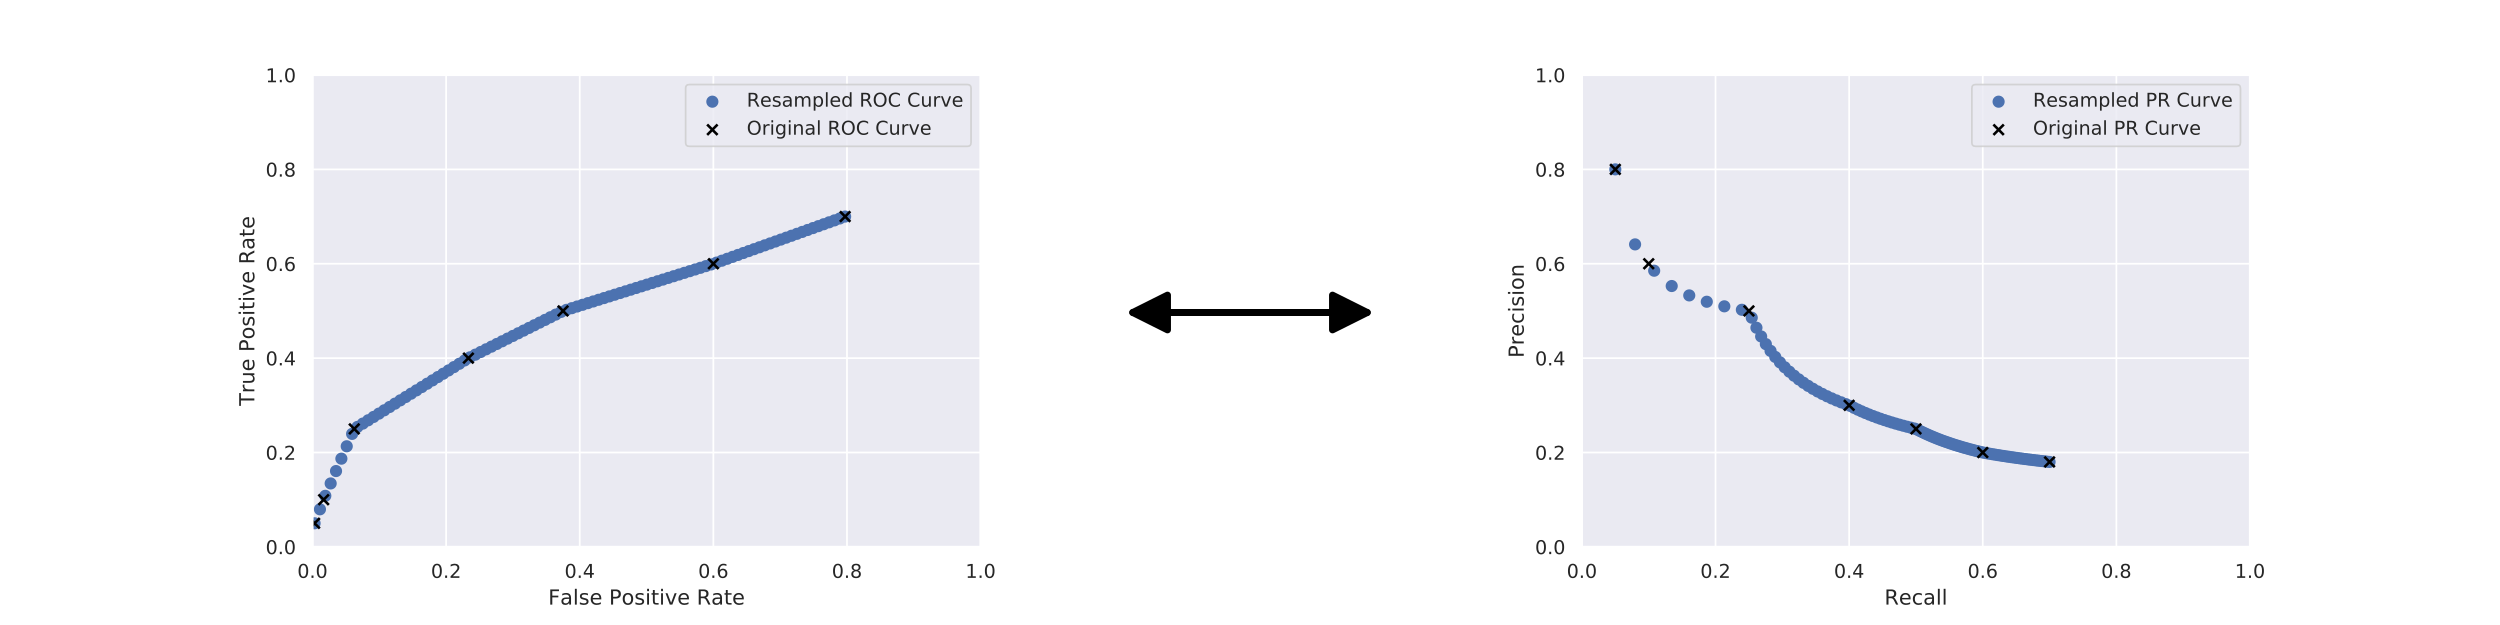 <?xml version="1.0" encoding="utf-8" standalone="no"?>
<!DOCTYPE svg PUBLIC "-//W3C//DTD SVG 1.1//EN"
  "http://www.w3.org/Graphics/SVG/1.1/DTD/svg11.dtd">
<!-- Created with matplotlib (http://matplotlib.org/) -->
<svg height="360pt" version="1.1" viewBox="0 0 1440 360" width="1440pt" xmlns="http://www.w3.org/2000/svg" xmlns:xlink="http://www.w3.org/1999/xlink">
 <defs>
  <style type="text/css">
*{stroke-linecap:butt;stroke-linejoin:round;}
  </style>
 </defs>
 <g id="figure_1">
  <g id="patch_1">
   <path d="M 0 360 
L 1440 360 
L 1440 0 
L 0 0 
z
" style="fill:#ffffff;"/>
  </g>
  <g id="axes_1">
   <g id="patch_2">
    <path d="M 180 315 
L 564.828 315 
L 564.828 43.2 
L 180 43.2 
z
" style="fill:#eaeaf2;"/>
   </g>
   <g id="matplotlib.axis_1">
    <g id="xtick_1">
     <g id="line2d_1">
      <path clip-path="url(#p8674975347)" d="M 180 315 
L 180 43.2 
" style="fill:none;stroke:#ffffff;stroke-linecap:round;"/>
     </g>
     <g id="text_1">
      <!-- 0.0 -->
      <defs>
       <path d="M 31.781 66.406 
Q 24.172 66.406 20.328 58.906 
Q 16.5 51.422 16.5 36.375 
Q 16.5 21.391 20.328 13.891 
Q 24.172 6.391 31.781 6.391 
Q 39.453 6.391 43.281 13.891 
Q 47.125 21.391 47.125 36.375 
Q 47.125 51.422 43.281 58.906 
Q 39.453 66.406 31.781 66.406 
z
M 31.781 74.219 
Q 44.047 74.219 50.516 64.516 
Q 56.984 54.828 56.984 36.375 
Q 56.984 17.969 50.516 8.266 
Q 44.047 -1.422 31.781 -1.422 
Q 19.531 -1.422 13.062 8.266 
Q 6.594 17.969 6.594 36.375 
Q 6.594 54.828 13.062 64.516 
Q 19.531 74.219 31.781 74.219 
z
" id="DejaVuSans-30"/>
       <path d="M 10.688 12.406 
L 21 12.406 
L 21 0 
L 10.688 0 
z
" id="DejaVuSans-2e"/>
      </defs>
      <g style="fill:#262626;" transform="translate(171.253 332.858)scale(0.11 -0.11)">
       <use xlink:href="#DejaVuSans-30"/>
       <use x="63.623" xlink:href="#DejaVuSans-2e"/>
       <use x="95.41" xlink:href="#DejaVuSans-30"/>
      </g>
     </g>
    </g>
    <g id="xtick_2">
     <g id="line2d_2">
      <path clip-path="url(#p8674975347)" d="M 256.966 315 
L 256.966 43.2 
" style="fill:none;stroke:#ffffff;stroke-linecap:round;"/>
     </g>
     <g id="text_2">
      <!-- 0.2 -->
      <defs>
       <path d="M 19.188 8.297 
L 53.609 8.297 
L 53.609 0 
L 7.328 0 
L 7.328 8.297 
Q 12.938 14.109 22.625 23.891 
Q 32.328 33.688 34.812 36.531 
Q 39.547 41.844 41.422 45.531 
Q 43.312 49.219 43.312 52.781 
Q 43.312 58.594 39.234 62.25 
Q 35.156 65.922 28.609 65.922 
Q 23.969 65.922 18.812 64.312 
Q 13.672 62.703 7.812 59.422 
L 7.812 69.391 
Q 13.766 71.781 18.938 73 
Q 24.125 74.219 28.422 74.219 
Q 39.75 74.219 46.484 68.547 
Q 53.219 62.891 53.219 53.422 
Q 53.219 48.922 51.531 44.891 
Q 49.859 40.875 45.406 35.406 
Q 44.188 33.984 37.641 27.219 
Q 31.109 20.453 19.188 8.297 
z
" id="DejaVuSans-32"/>
      </defs>
      <g style="fill:#262626;" transform="translate(248.219 332.858)scale(0.11 -0.11)">
       <use xlink:href="#DejaVuSans-30"/>
       <use x="63.623" xlink:href="#DejaVuSans-2e"/>
       <use x="95.41" xlink:href="#DejaVuSans-32"/>
      </g>
     </g>
    </g>
    <g id="xtick_3">
     <g id="line2d_3">
      <path clip-path="url(#p8674975347)" d="M 333.931 315 
L 333.931 43.2 
" style="fill:none;stroke:#ffffff;stroke-linecap:round;"/>
     </g>
     <g id="text_3">
      <!-- 0.4 -->
      <defs>
       <path d="M 37.797 64.312 
L 12.891 25.391 
L 37.797 25.391 
z
M 35.203 72.906 
L 47.609 72.906 
L 47.609 25.391 
L 58.016 25.391 
L 58.016 17.188 
L 47.609 17.188 
L 47.609 0 
L 37.797 0 
L 37.797 17.188 
L 4.891 17.188 
L 4.891 26.703 
z
" id="DejaVuSans-34"/>
      </defs>
      <g style="fill:#262626;" transform="translate(325.184 332.858)scale(0.11 -0.11)">
       <use xlink:href="#DejaVuSans-30"/>
       <use x="63.623" xlink:href="#DejaVuSans-2e"/>
       <use x="95.41" xlink:href="#DejaVuSans-34"/>
      </g>
     </g>
    </g>
    <g id="xtick_4">
     <g id="line2d_4">
      <path clip-path="url(#p8674975347)" d="M 410.897 315 
L 410.897 43.2 
" style="fill:none;stroke:#ffffff;stroke-linecap:round;"/>
     </g>
     <g id="text_4">
      <!-- 0.6 -->
      <defs>
       <path d="M 33.016 40.375 
Q 26.375 40.375 22.484 35.828 
Q 18.609 31.297 18.609 23.391 
Q 18.609 15.531 22.484 10.953 
Q 26.375 6.391 33.016 6.391 
Q 39.656 6.391 43.531 10.953 
Q 47.406 15.531 47.406 23.391 
Q 47.406 31.297 43.531 35.828 
Q 39.656 40.375 33.016 40.375 
z
M 52.594 71.297 
L 52.594 62.312 
Q 48.875 64.062 45.094 64.984 
Q 41.312 65.922 37.594 65.922 
Q 27.828 65.922 22.672 59.328 
Q 17.531 52.734 16.797 39.406 
Q 19.672 43.656 24.016 45.922 
Q 28.375 48.188 33.594 48.188 
Q 44.578 48.188 50.953 41.516 
Q 57.328 34.859 57.328 23.391 
Q 57.328 12.156 50.688 5.359 
Q 44.047 -1.422 33.016 -1.422 
Q 20.359 -1.422 13.672 8.266 
Q 6.984 17.969 6.984 36.375 
Q 6.984 53.656 15.188 63.938 
Q 23.391 74.219 37.203 74.219 
Q 40.922 74.219 44.703 73.484 
Q 48.484 72.75 52.594 71.297 
z
" id="DejaVuSans-36"/>
      </defs>
      <g style="fill:#262626;" transform="translate(402.15 332.858)scale(0.11 -0.11)">
       <use xlink:href="#DejaVuSans-30"/>
       <use x="63.623" xlink:href="#DejaVuSans-2e"/>
       <use x="95.41" xlink:href="#DejaVuSans-36"/>
      </g>
     </g>
    </g>
    <g id="xtick_5">
     <g id="line2d_5">
      <path clip-path="url(#p8674975347)" d="M 487.862 315 
L 487.862 43.2 
" style="fill:none;stroke:#ffffff;stroke-linecap:round;"/>
     </g>
     <g id="text_5">
      <!-- 0.8 -->
      <defs>
       <path d="M 31.781 34.625 
Q 24.75 34.625 20.719 30.859 
Q 16.703 27.094 16.703 20.516 
Q 16.703 13.922 20.719 10.156 
Q 24.75 6.391 31.781 6.391 
Q 38.812 6.391 42.859 10.172 
Q 46.922 13.969 46.922 20.516 
Q 46.922 27.094 42.891 30.859 
Q 38.875 34.625 31.781 34.625 
z
M 21.922 38.812 
Q 15.578 40.375 12.031 44.719 
Q 8.5 49.078 8.5 55.328 
Q 8.5 64.062 14.719 69.141 
Q 20.953 74.219 31.781 74.219 
Q 42.672 74.219 48.875 69.141 
Q 55.078 64.062 55.078 55.328 
Q 55.078 49.078 51.531 44.719 
Q 48 40.375 41.703 38.812 
Q 48.828 37.156 52.797 32.312 
Q 56.781 27.484 56.781 20.516 
Q 56.781 9.906 50.312 4.234 
Q 43.844 -1.422 31.781 -1.422 
Q 19.734 -1.422 13.25 4.234 
Q 6.781 9.906 6.781 20.516 
Q 6.781 27.484 10.781 32.312 
Q 14.797 37.156 21.922 38.812 
z
M 18.312 54.391 
Q 18.312 48.734 21.844 45.562 
Q 25.391 42.391 31.781 42.391 
Q 38.141 42.391 41.719 45.562 
Q 45.312 48.734 45.312 54.391 
Q 45.312 60.062 41.719 63.234 
Q 38.141 66.406 31.781 66.406 
Q 25.391 66.406 21.844 63.234 
Q 18.312 60.062 18.312 54.391 
z
" id="DejaVuSans-38"/>
      </defs>
      <g style="fill:#262626;" transform="translate(479.115 332.858)scale(0.11 -0.11)">
       <use xlink:href="#DejaVuSans-30"/>
       <use x="63.623" xlink:href="#DejaVuSans-2e"/>
       <use x="95.41" xlink:href="#DejaVuSans-38"/>
      </g>
     </g>
    </g>
    <g id="xtick_6">
     <g id="line2d_6">
      <path clip-path="url(#p8674975347)" d="M 564.828 315 
L 564.828 43.2 
" style="fill:none;stroke:#ffffff;stroke-linecap:round;"/>
     </g>
     <g id="text_6">
      <!-- 1.0 -->
      <defs>
       <path d="M 12.406 8.297 
L 28.516 8.297 
L 28.516 63.922 
L 10.984 60.406 
L 10.984 69.391 
L 28.422 72.906 
L 38.281 72.906 
L 38.281 8.297 
L 54.391 8.297 
L 54.391 0 
L 12.406 0 
z
" id="DejaVuSans-31"/>
      </defs>
      <g style="fill:#262626;" transform="translate(556.081 332.858)scale(0.11 -0.11)">
       <use xlink:href="#DejaVuSans-31"/>
       <use x="63.623" xlink:href="#DejaVuSans-2e"/>
       <use x="95.41" xlink:href="#DejaVuSans-30"/>
      </g>
     </g>
    </g>
    <g id="text_7">
     <!-- False Positive Rate -->
     <defs>
      <path d="M 9.812 72.906 
L 51.703 72.906 
L 51.703 64.594 
L 19.672 64.594 
L 19.672 43.109 
L 48.578 43.109 
L 48.578 34.812 
L 19.672 34.812 
L 19.672 0 
L 9.812 0 
z
" id="DejaVuSans-46"/>
      <path d="M 34.281 27.484 
Q 23.391 27.484 19.188 25 
Q 14.984 22.516 14.984 16.5 
Q 14.984 11.719 18.141 8.906 
Q 21.297 6.109 26.703 6.109 
Q 34.188 6.109 38.703 11.406 
Q 43.219 16.703 43.219 25.484 
L 43.219 27.484 
z
M 52.203 31.203 
L 52.203 0 
L 43.219 0 
L 43.219 8.297 
Q 40.141 3.328 35.547 0.953 
Q 30.953 -1.422 24.312 -1.422 
Q 15.922 -1.422 10.953 3.297 
Q 6 8.016 6 15.922 
Q 6 25.141 12.172 29.828 
Q 18.359 34.516 30.609 34.516 
L 43.219 34.516 
L 43.219 35.406 
Q 43.219 41.609 39.141 45 
Q 35.062 48.391 27.688 48.391 
Q 23 48.391 18.547 47.266 
Q 14.109 46.141 10.016 43.891 
L 10.016 52.203 
Q 14.938 54.109 19.578 55.047 
Q 24.219 56 28.609 56 
Q 40.484 56 46.344 49.844 
Q 52.203 43.703 52.203 31.203 
z
" id="DejaVuSans-61"/>
      <path d="M 9.422 75.984 
L 18.406 75.984 
L 18.406 0 
L 9.422 0 
z
" id="DejaVuSans-6c"/>
      <path d="M 44.281 53.078 
L 44.281 44.578 
Q 40.484 46.531 36.375 47.5 
Q 32.281 48.484 27.875 48.484 
Q 21.188 48.484 17.844 46.438 
Q 14.5 44.391 14.5 40.281 
Q 14.5 37.156 16.891 35.375 
Q 19.281 33.594 26.516 31.984 
L 29.594 31.297 
Q 39.156 29.25 43.188 25.516 
Q 47.219 21.781 47.219 15.094 
Q 47.219 7.469 41.188 3.016 
Q 35.156 -1.422 24.609 -1.422 
Q 20.219 -1.422 15.453 -0.562 
Q 10.688 0.297 5.422 2 
L 5.422 11.281 
Q 10.406 8.688 15.234 7.391 
Q 20.062 6.109 24.812 6.109 
Q 31.156 6.109 34.562 8.281 
Q 37.984 10.453 37.984 14.406 
Q 37.984 18.062 35.516 20.016 
Q 33.062 21.969 24.703 23.781 
L 21.578 24.516 
Q 13.234 26.266 9.516 29.906 
Q 5.812 33.547 5.812 39.891 
Q 5.812 47.609 11.281 51.797 
Q 16.75 56 26.812 56 
Q 31.781 56 36.172 55.266 
Q 40.578 54.547 44.281 53.078 
z
" id="DejaVuSans-73"/>
      <path d="M 56.203 29.594 
L 56.203 25.203 
L 14.891 25.203 
Q 15.484 15.922 20.484 11.062 
Q 25.484 6.203 34.422 6.203 
Q 39.594 6.203 44.453 7.469 
Q 49.312 8.734 54.109 11.281 
L 54.109 2.781 
Q 49.266 0.734 44.188 -0.344 
Q 39.109 -1.422 33.891 -1.422 
Q 20.797 -1.422 13.156 6.188 
Q 5.516 13.812 5.516 26.812 
Q 5.516 40.234 12.766 48.109 
Q 20.016 56 32.328 56 
Q 43.359 56 49.781 48.891 
Q 56.203 41.797 56.203 29.594 
z
M 47.219 32.234 
Q 47.125 39.594 43.094 43.984 
Q 39.062 48.391 32.422 48.391 
Q 24.906 48.391 20.391 44.141 
Q 15.875 39.891 15.188 32.172 
z
" id="DejaVuSans-65"/>
      <path id="DejaVuSans-20"/>
      <path d="M 19.672 64.797 
L 19.672 37.406 
L 32.078 37.406 
Q 38.969 37.406 42.719 40.969 
Q 46.484 44.531 46.484 51.125 
Q 46.484 57.672 42.719 61.234 
Q 38.969 64.797 32.078 64.797 
z
M 9.812 72.906 
L 32.078 72.906 
Q 44.344 72.906 50.609 67.359 
Q 56.891 61.812 56.891 51.125 
Q 56.891 40.328 50.609 34.812 
Q 44.344 29.297 32.078 29.297 
L 19.672 29.297 
L 19.672 0 
L 9.812 0 
z
" id="DejaVuSans-50"/>
      <path d="M 30.609 48.391 
Q 23.391 48.391 19.188 42.75 
Q 14.984 37.109 14.984 27.297 
Q 14.984 17.484 19.156 11.844 
Q 23.344 6.203 30.609 6.203 
Q 37.797 6.203 41.984 11.859 
Q 46.188 17.531 46.188 27.297 
Q 46.188 37.016 41.984 42.703 
Q 37.797 48.391 30.609 48.391 
z
M 30.609 56 
Q 42.328 56 49.016 48.375 
Q 55.719 40.766 55.719 27.297 
Q 55.719 13.875 49.016 6.219 
Q 42.328 -1.422 30.609 -1.422 
Q 18.844 -1.422 12.172 6.219 
Q 5.516 13.875 5.516 27.297 
Q 5.516 40.766 12.172 48.375 
Q 18.844 56 30.609 56 
z
" id="DejaVuSans-6f"/>
      <path d="M 9.422 54.688 
L 18.406 54.688 
L 18.406 0 
L 9.422 0 
z
M 9.422 75.984 
L 18.406 75.984 
L 18.406 64.594 
L 9.422 64.594 
z
" id="DejaVuSans-69"/>
      <path d="M 18.312 70.219 
L 18.312 54.688 
L 36.812 54.688 
L 36.812 47.703 
L 18.312 47.703 
L 18.312 18.016 
Q 18.312 11.328 20.141 9.422 
Q 21.969 7.516 27.594 7.516 
L 36.812 7.516 
L 36.812 0 
L 27.594 0 
Q 17.188 0 13.234 3.875 
Q 9.281 7.766 9.281 18.016 
L 9.281 47.703 
L 2.688 47.703 
L 2.688 54.688 
L 9.281 54.688 
L 9.281 70.219 
z
" id="DejaVuSans-74"/>
      <path d="M 2.984 54.688 
L 12.5 54.688 
L 29.594 8.797 
L 46.688 54.688 
L 56.203 54.688 
L 35.688 0 
L 23.484 0 
z
" id="DejaVuSans-76"/>
      <path d="M 44.391 34.188 
Q 47.562 33.109 50.562 29.594 
Q 53.562 26.078 56.594 19.922 
L 66.609 0 
L 56 0 
L 46.688 18.703 
Q 43.062 26.031 39.672 28.422 
Q 36.281 30.812 30.422 30.812 
L 19.672 30.812 
L 19.672 0 
L 9.812 0 
L 9.812 72.906 
L 32.078 72.906 
Q 44.578 72.906 50.734 67.672 
Q 56.891 62.453 56.891 51.906 
Q 56.891 45.016 53.688 40.469 
Q 50.484 35.938 44.391 34.188 
z
M 19.672 64.797 
L 19.672 38.922 
L 32.078 38.922 
Q 39.203 38.922 42.844 42.219 
Q 46.484 45.516 46.484 51.906 
Q 46.484 58.297 42.844 61.547 
Q 39.203 64.797 32.078 64.797 
z
" id="DejaVuSans-52"/>
     </defs>
     <g style="fill:#262626;" transform="translate(315.767 348.264)scale(0.12 -0.12)">
      <use xlink:href="#DejaVuSans-46"/>
      <use x="57.379" xlink:href="#DejaVuSans-61"/>
      <use x="118.658" xlink:href="#DejaVuSans-6c"/>
      <use x="146.441" xlink:href="#DejaVuSans-73"/>
      <use x="198.541" xlink:href="#DejaVuSans-65"/>
      <use x="260.064" xlink:href="#DejaVuSans-20"/>
      <use x="291.852" xlink:href="#DejaVuSans-50"/>
      <use x="352.107" xlink:href="#DejaVuSans-6f"/>
      <use x="413.289" xlink:href="#DejaVuSans-73"/>
      <use x="465.389" xlink:href="#DejaVuSans-69"/>
      <use x="493.172" xlink:href="#DejaVuSans-74"/>
      <use x="532.381" xlink:href="#DejaVuSans-69"/>
      <use x="560.164" xlink:href="#DejaVuSans-76"/>
      <use x="619.344" xlink:href="#DejaVuSans-65"/>
      <use x="680.867" xlink:href="#DejaVuSans-20"/>
      <use x="712.654" xlink:href="#DejaVuSans-52"/>
      <use x="782.105" xlink:href="#DejaVuSans-61"/>
      <use x="843.385" xlink:href="#DejaVuSans-74"/>
      <use x="882.594" xlink:href="#DejaVuSans-65"/>
     </g>
    </g>
   </g>
   <g id="matplotlib.axis_2">
    <g id="ytick_1">
     <g id="line2d_7">
      <path clip-path="url(#p8674975347)" d="M 180 315 
L 564.828 315 
" style="fill:none;stroke:#ffffff;stroke-linecap:round;"/>
     </g>
     <g id="text_8">
      <!-- 0.0 -->
      <g style="fill:#262626;" transform="translate(153.007 319.179)scale(0.11 -0.11)">
       <use xlink:href="#DejaVuSans-30"/>
       <use x="63.623" xlink:href="#DejaVuSans-2e"/>
       <use x="95.41" xlink:href="#DejaVuSans-30"/>
      </g>
     </g>
    </g>
    <g id="ytick_2">
     <g id="line2d_8">
      <path clip-path="url(#p8674975347)" d="M 180 260.64 
L 564.828 260.64 
" style="fill:none;stroke:#ffffff;stroke-linecap:round;"/>
     </g>
     <g id="text_9">
      <!-- 0.2 -->
      <g style="fill:#262626;" transform="translate(153.007 264.819)scale(0.11 -0.11)">
       <use xlink:href="#DejaVuSans-30"/>
       <use x="63.623" xlink:href="#DejaVuSans-2e"/>
       <use x="95.41" xlink:href="#DejaVuSans-32"/>
      </g>
     </g>
    </g>
    <g id="ytick_3">
     <g id="line2d_9">
      <path clip-path="url(#p8674975347)" d="M 180 206.28 
L 564.828 206.28 
" style="fill:none;stroke:#ffffff;stroke-linecap:round;"/>
     </g>
     <g id="text_10">
      <!-- 0.4 -->
      <g style="fill:#262626;" transform="translate(153.007 210.459)scale(0.11 -0.11)">
       <use xlink:href="#DejaVuSans-30"/>
       <use x="63.623" xlink:href="#DejaVuSans-2e"/>
       <use x="95.41" xlink:href="#DejaVuSans-34"/>
      </g>
     </g>
    </g>
    <g id="ytick_4">
     <g id="line2d_10">
      <path clip-path="url(#p8674975347)" d="M 180 151.92 
L 564.828 151.92 
" style="fill:none;stroke:#ffffff;stroke-linecap:round;"/>
     </g>
     <g id="text_11">
      <!-- 0.6 -->
      <g style="fill:#262626;" transform="translate(153.007 156.099)scale(0.11 -0.11)">
       <use xlink:href="#DejaVuSans-30"/>
       <use x="63.623" xlink:href="#DejaVuSans-2e"/>
       <use x="95.41" xlink:href="#DejaVuSans-36"/>
      </g>
     </g>
    </g>
    <g id="ytick_5">
     <g id="line2d_11">
      <path clip-path="url(#p8674975347)" d="M 180 97.56 
L 564.828 97.56 
" style="fill:none;stroke:#ffffff;stroke-linecap:round;"/>
     </g>
     <g id="text_12">
      <!-- 0.8 -->
      <g style="fill:#262626;" transform="translate(153.007 101.739)scale(0.11 -0.11)">
       <use xlink:href="#DejaVuSans-30"/>
       <use x="63.623" xlink:href="#DejaVuSans-2e"/>
       <use x="95.41" xlink:href="#DejaVuSans-38"/>
      </g>
     </g>
    </g>
    <g id="ytick_6">
     <g id="line2d_12">
      <path clip-path="url(#p8674975347)" d="M 180 43.2 
L 564.828 43.2 
" style="fill:none;stroke:#ffffff;stroke-linecap:round;"/>
     </g>
     <g id="text_13">
      <!-- 1.0 -->
      <g style="fill:#262626;" transform="translate(153.007 47.379)scale(0.11 -0.11)">
       <use xlink:href="#DejaVuSans-31"/>
       <use x="63.623" xlink:href="#DejaVuSans-2e"/>
       <use x="95.41" xlink:href="#DejaVuSans-30"/>
      </g>
     </g>
    </g>
    <g id="text_14">
     <!-- True Positive Rate -->
     <defs>
      <path d="M -0.297 72.906 
L 61.375 72.906 
L 61.375 64.594 
L 35.5 64.594 
L 35.5 0 
L 25.594 0 
L 25.594 64.594 
L -0.297 64.594 
z
" id="DejaVuSans-54"/>
      <path d="M 41.109 46.297 
Q 39.594 47.172 37.812 47.578 
Q 36.031 48 33.891 48 
Q 26.266 48 22.188 43.047 
Q 18.109 38.094 18.109 28.812 
L 18.109 0 
L 9.078 0 
L 9.078 54.688 
L 18.109 54.688 
L 18.109 46.188 
Q 20.953 51.172 25.484 53.578 
Q 30.031 56 36.531 56 
Q 37.453 56 38.578 55.875 
Q 39.703 55.766 41.062 55.516 
z
" id="DejaVuSans-72"/>
      <path d="M 8.5 21.578 
L 8.5 54.688 
L 17.484 54.688 
L 17.484 21.922 
Q 17.484 14.156 20.5 10.266 
Q 23.531 6.391 29.594 6.391 
Q 36.859 6.391 41.078 11.031 
Q 45.312 15.672 45.312 23.688 
L 45.312 54.688 
L 54.297 54.688 
L 54.297 0 
L 45.312 0 
L 45.312 8.406 
Q 42.047 3.422 37.719 1 
Q 33.406 -1.422 27.688 -1.422 
Q 18.266 -1.422 13.375 4.438 
Q 8.5 10.297 8.5 21.578 
z
M 31.109 56 
z
" id="DejaVuSans-75"/>
     </defs>
     <g style="fill:#262626;" transform="translate(146.511 233.755)rotate(-90)scale(0.12 -0.12)">
      <use xlink:href="#DejaVuSans-54"/>
      <use x="60.865" xlink:href="#DejaVuSans-72"/>
      <use x="101.979" xlink:href="#DejaVuSans-75"/>
      <use x="165.357" xlink:href="#DejaVuSans-65"/>
      <use x="226.881" xlink:href="#DejaVuSans-20"/>
      <use x="258.668" xlink:href="#DejaVuSans-50"/>
      <use x="318.924" xlink:href="#DejaVuSans-6f"/>
      <use x="380.105" xlink:href="#DejaVuSans-73"/>
      <use x="432.205" xlink:href="#DejaVuSans-69"/>
      <use x="459.988" xlink:href="#DejaVuSans-74"/>
      <use x="499.197" xlink:href="#DejaVuSans-69"/>
      <use x="526.98" xlink:href="#DejaVuSans-76"/>
      <use x="586.16" xlink:href="#DejaVuSans-65"/>
      <use x="647.684" xlink:href="#DejaVuSans-20"/>
      <use x="679.471" xlink:href="#DejaVuSans-52"/>
      <use x="748.922" xlink:href="#DejaVuSans-61"/>
      <use x="810.201" xlink:href="#DejaVuSans-74"/>
      <use x="849.41" xlink:href="#DejaVuSans-65"/>
     </g>
    </g>
   </g>
   <g id="PathCollection_1">
    <defs>
     <path d="M 0 3 
C 0.796 3 1.559 2.684 2.121 2.121 
C 2.684 1.559 3 0.796 3 0 
C 3 -0.796 2.684 -1.559 2.121 -2.121 
C 1.559 -2.684 0.796 -3 0 -3 
C -0.796 -3 -1.559 -2.684 -2.121 -2.121 
C -2.684 -1.559 -3 -0.796 -3 0 
C -3 0.796 -2.684 1.559 -2.121 2.121 
C -1.559 2.684 -0.796 3 0 3 
z
" id="mcd0f441191" style="stroke:#4c72b0;"/>
    </defs>
    <g clip-path="url(#p8674975347)">
     <use style="fill:#4c72b0;stroke:#4c72b0;" x="181.203" xlink:href="#mcd0f441191" y="301.41"/>
     <use style="fill:#4c72b0;stroke:#4c72b0;" x="184.289" xlink:href="#mcd0f441191" y="293.36"/>
     <use style="fill:#4c72b0;stroke:#4c72b0;" x="187.376" xlink:href="#mcd0f441191" y="285.596"/>
     <use style="fill:#4c72b0;stroke:#4c72b0;" x="190.463" xlink:href="#mcd0f441191" y="278.46"/>
     <use style="fill:#4c72b0;stroke:#4c72b0;" x="193.55" xlink:href="#mcd0f441191" y="271.325"/>
     <use style="fill:#4c72b0;stroke:#4c72b0;" x="196.636" xlink:href="#mcd0f441191" y="264.19"/>
     <use style="fill:#4c72b0;stroke:#4c72b0;" x="199.723" xlink:href="#mcd0f441191" y="257.055"/>
     <use style="fill:#4c72b0;stroke:#4c72b0;" x="202.81" xlink:href="#mcd0f441191" y="249.92"/>
     <use style="fill:#4c72b0;stroke:#4c72b0;" x="205.897" xlink:href="#mcd0f441191" y="245.906"/>
     <use style="fill:#4c72b0;stroke:#4c72b0;" x="208.984" xlink:href="#mcd0f441191" y="243.991"/>
     <use style="fill:#4c72b0;stroke:#4c72b0;" x="212.07" xlink:href="#mcd0f441191" y="242.077"/>
     <use style="fill:#4c72b0;stroke:#4c72b0;" x="215.157" xlink:href="#mcd0f441191" y="240.163"/>
     <use style="fill:#4c72b0;stroke:#4c72b0;" x="218.244" xlink:href="#mcd0f441191" y="238.249"/>
     <use style="fill:#4c72b0;stroke:#4c72b0;" x="221.331" xlink:href="#mcd0f441191" y="236.334"/>
     <use style="fill:#4c72b0;stroke:#4c72b0;" x="224.417" xlink:href="#mcd0f441191" y="234.42"/>
     <use style="fill:#4c72b0;stroke:#4c72b0;" x="227.504" xlink:href="#mcd0f441191" y="232.506"/>
     <use style="fill:#4c72b0;stroke:#4c72b0;" x="230.591" xlink:href="#mcd0f441191" y="230.592"/>
     <use style="fill:#4c72b0;stroke:#4c72b0;" x="233.678" xlink:href="#mcd0f441191" y="228.677"/>
     <use style="fill:#4c72b0;stroke:#4c72b0;" x="236.764" xlink:href="#mcd0f441191" y="226.763"/>
     <use style="fill:#4c72b0;stroke:#4c72b0;" x="239.851" xlink:href="#mcd0f441191" y="224.849"/>
     <use style="fill:#4c72b0;stroke:#4c72b0;" x="242.938" xlink:href="#mcd0f441191" y="222.934"/>
     <use style="fill:#4c72b0;stroke:#4c72b0;" x="246.025" xlink:href="#mcd0f441191" y="221.02"/>
     <use style="fill:#4c72b0;stroke:#4c72b0;" x="249.112" xlink:href="#mcd0f441191" y="219.106"/>
     <use style="fill:#4c72b0;stroke:#4c72b0;" x="252.198" xlink:href="#mcd0f441191" y="217.192"/>
     <use style="fill:#4c72b0;stroke:#4c72b0;" x="255.285" xlink:href="#mcd0f441191" y="215.277"/>
     <use style="fill:#4c72b0;stroke:#4c72b0;" x="258.372" xlink:href="#mcd0f441191" y="213.363"/>
     <use style="fill:#4c72b0;stroke:#4c72b0;" x="261.459" xlink:href="#mcd0f441191" y="211.449"/>
     <use style="fill:#4c72b0;stroke:#4c72b0;" x="264.545" xlink:href="#mcd0f441191" y="209.534"/>
     <use style="fill:#4c72b0;stroke:#4c72b0;" x="267.632" xlink:href="#mcd0f441191" y="207.62"/>
     <use style="fill:#4c72b0;stroke:#4c72b0;" x="270.719" xlink:href="#mcd0f441191" y="205.818"/>
     <use style="fill:#4c72b0;stroke:#4c72b0;" x="273.806" xlink:href="#mcd0f441191" y="204.279"/>
     <use style="fill:#4c72b0;stroke:#4c72b0;" x="276.893" xlink:href="#mcd0f441191" y="202.741"/>
     <use style="fill:#4c72b0;stroke:#4c72b0;" x="279.979" xlink:href="#mcd0f441191" y="201.202"/>
     <use style="fill:#4c72b0;stroke:#4c72b0;" x="283.066" xlink:href="#mcd0f441191" y="199.663"/>
     <use style="fill:#4c72b0;stroke:#4c72b0;" x="286.153" xlink:href="#mcd0f441191" y="198.124"/>
     <use style="fill:#4c72b0;stroke:#4c72b0;" x="289.24" xlink:href="#mcd0f441191" y="196.585"/>
     <use style="fill:#4c72b0;stroke:#4c72b0;" x="292.326" xlink:href="#mcd0f441191" y="195.046"/>
     <use style="fill:#4c72b0;stroke:#4c72b0;" x="295.413" xlink:href="#mcd0f441191" y="193.507"/>
     <use style="fill:#4c72b0;stroke:#4c72b0;" x="298.5" xlink:href="#mcd0f441191" y="191.968"/>
     <use style="fill:#4c72b0;stroke:#4c72b0;" x="301.587" xlink:href="#mcd0f441191" y="190.429"/>
     <use style="fill:#4c72b0;stroke:#4c72b0;" x="304.674" xlink:href="#mcd0f441191" y="188.89"/>
     <use style="fill:#4c72b0;stroke:#4c72b0;" x="307.76" xlink:href="#mcd0f441191" y="187.351"/>
     <use style="fill:#4c72b0;stroke:#4c72b0;" x="310.847" xlink:href="#mcd0f441191" y="185.812"/>
     <use style="fill:#4c72b0;stroke:#4c72b0;" x="313.934" xlink:href="#mcd0f441191" y="184.273"/>
     <use style="fill:#4c72b0;stroke:#4c72b0;" x="317.021" xlink:href="#mcd0f441191" y="182.734"/>
     <use style="fill:#4c72b0;stroke:#4c72b0;" x="320.107" xlink:href="#mcd0f441191" y="181.195"/>
     <use style="fill:#4c72b0;stroke:#4c72b0;" x="323.194" xlink:href="#mcd0f441191" y="179.656"/>
     <use style="fill:#4c72b0;stroke:#4c72b0;" x="326.281" xlink:href="#mcd0f441191" y="178.481"/>
     <use style="fill:#4c72b0;stroke:#4c72b0;" x="329.368" xlink:href="#mcd0f441191" y="177.512"/>
     <use style="fill:#4c72b0;stroke:#4c72b0;" x="332.454" xlink:href="#mcd0f441191" y="176.544"/>
     <use style="fill:#4c72b0;stroke:#4c72b0;" x="335.541" xlink:href="#mcd0f441191" y="175.575"/>
     <use style="fill:#4c72b0;stroke:#4c72b0;" x="338.628" xlink:href="#mcd0f441191" y="174.606"/>
     <use style="fill:#4c72b0;stroke:#4c72b0;" x="341.715" xlink:href="#mcd0f441191" y="173.637"/>
     <use style="fill:#4c72b0;stroke:#4c72b0;" x="344.802" xlink:href="#mcd0f441191" y="172.668"/>
     <use style="fill:#4c72b0;stroke:#4c72b0;" x="347.888" xlink:href="#mcd0f441191" y="171.699"/>
     <use style="fill:#4c72b0;stroke:#4c72b0;" x="350.975" xlink:href="#mcd0f441191" y="170.73"/>
     <use style="fill:#4c72b0;stroke:#4c72b0;" x="354.062" xlink:href="#mcd0f441191" y="169.761"/>
     <use style="fill:#4c72b0;stroke:#4c72b0;" x="357.149" xlink:href="#mcd0f441191" y="168.792"/>
     <use style="fill:#4c72b0;stroke:#4c72b0;" x="360.235" xlink:href="#mcd0f441191" y="167.823"/>
     <use style="fill:#4c72b0;stroke:#4c72b0;" x="363.322" xlink:href="#mcd0f441191" y="166.854"/>
     <use style="fill:#4c72b0;stroke:#4c72b0;" x="366.409" xlink:href="#mcd0f441191" y="165.885"/>
     <use style="fill:#4c72b0;stroke:#4c72b0;" x="369.496" xlink:href="#mcd0f441191" y="164.916"/>
     <use style="fill:#4c72b0;stroke:#4c72b0;" x="372.583" xlink:href="#mcd0f441191" y="163.947"/>
     <use style="fill:#4c72b0;stroke:#4c72b0;" x="375.669" xlink:href="#mcd0f441191" y="162.978"/>
     <use style="fill:#4c72b0;stroke:#4c72b0;" x="378.756" xlink:href="#mcd0f441191" y="162.009"/>
     <use style="fill:#4c72b0;stroke:#4c72b0;" x="381.843" xlink:href="#mcd0f441191" y="161.04"/>
     <use style="fill:#4c72b0;stroke:#4c72b0;" x="384.93" xlink:href="#mcd0f441191" y="160.071"/>
     <use style="fill:#4c72b0;stroke:#4c72b0;" x="388.016" xlink:href="#mcd0f441191" y="159.102"/>
     <use style="fill:#4c72b0;stroke:#4c72b0;" x="391.103" xlink:href="#mcd0f441191" y="158.133"/>
     <use style="fill:#4c72b0;stroke:#4c72b0;" x="394.19" xlink:href="#mcd0f441191" y="157.164"/>
     <use style="fill:#4c72b0;stroke:#4c72b0;" x="397.277" xlink:href="#mcd0f441191" y="156.195"/>
     <use style="fill:#4c72b0;stroke:#4c72b0;" x="400.363" xlink:href="#mcd0f441191" y="155.226"/>
     <use style="fill:#4c72b0;stroke:#4c72b0;" x="403.45" xlink:href="#mcd0f441191" y="154.257"/>
     <use style="fill:#4c72b0;stroke:#4c72b0;" x="406.537" xlink:href="#mcd0f441191" y="153.288"/>
     <use style="fill:#4c72b0;stroke:#4c72b0;" x="409.624" xlink:href="#mcd0f441191" y="152.32"/>
     <use style="fill:#4c72b0;stroke:#4c72b0;" x="412.711" xlink:href="#mcd0f441191" y="151.27"/>
     <use style="fill:#4c72b0;stroke:#4c72b0;" x="415.797" xlink:href="#mcd0f441191" y="150.165"/>
     <use style="fill:#4c72b0;stroke:#4c72b0;" x="418.884" xlink:href="#mcd0f441191" y="149.06"/>
     <use style="fill:#4c72b0;stroke:#4c72b0;" x="421.971" xlink:href="#mcd0f441191" y="147.954"/>
     <use style="fill:#4c72b0;stroke:#4c72b0;" x="425.058" xlink:href="#mcd0f441191" y="146.849"/>
     <use style="fill:#4c72b0;stroke:#4c72b0;" x="428.144" xlink:href="#mcd0f441191" y="145.743"/>
     <use style="fill:#4c72b0;stroke:#4c72b0;" x="431.231" xlink:href="#mcd0f441191" y="144.638"/>
     <use style="fill:#4c72b0;stroke:#4c72b0;" x="434.318" xlink:href="#mcd0f441191" y="143.532"/>
     <use style="fill:#4c72b0;stroke:#4c72b0;" x="437.405" xlink:href="#mcd0f441191" y="142.427"/>
     <use style="fill:#4c72b0;stroke:#4c72b0;" x="440.492" xlink:href="#mcd0f441191" y="141.321"/>
     <use style="fill:#4c72b0;stroke:#4c72b0;" x="443.578" xlink:href="#mcd0f441191" y="140.216"/>
     <use style="fill:#4c72b0;stroke:#4c72b0;" x="446.665" xlink:href="#mcd0f441191" y="139.111"/>
     <use style="fill:#4c72b0;stroke:#4c72b0;" x="449.752" xlink:href="#mcd0f441191" y="138.005"/>
     <use style="fill:#4c72b0;stroke:#4c72b0;" x="452.839" xlink:href="#mcd0f441191" y="136.9"/>
     <use style="fill:#4c72b0;stroke:#4c72b0;" x="455.925" xlink:href="#mcd0f441191" y="135.794"/>
     <use style="fill:#4c72b0;stroke:#4c72b0;" x="459.012" xlink:href="#mcd0f441191" y="134.689"/>
     <use style="fill:#4c72b0;stroke:#4c72b0;" x="462.099" xlink:href="#mcd0f441191" y="133.583"/>
     <use style="fill:#4c72b0;stroke:#4c72b0;" x="465.186" xlink:href="#mcd0f441191" y="132.478"/>
     <use style="fill:#4c72b0;stroke:#4c72b0;" x="468.272" xlink:href="#mcd0f441191" y="131.373"/>
     <use style="fill:#4c72b0;stroke:#4c72b0;" x="471.359" xlink:href="#mcd0f441191" y="130.267"/>
     <use style="fill:#4c72b0;stroke:#4c72b0;" x="474.446" xlink:href="#mcd0f441191" y="129.162"/>
     <use style="fill:#4c72b0;stroke:#4c72b0;" x="477.533" xlink:href="#mcd0f441191" y="128.056"/>
     <use style="fill:#4c72b0;stroke:#4c72b0;" x="480.62" xlink:href="#mcd0f441191" y="126.951"/>
     <use style="fill:#4c72b0;stroke:#4c72b0;" x="483.706" xlink:href="#mcd0f441191" y="125.845"/>
     <use style="fill:#4c72b0;stroke:#4c72b0;" x="486.793" xlink:href="#mcd0f441191" y="124.74"/>
    </g>
   </g>
   <g id="PathCollection_2">
    <defs>
     <path d="M -3 3 
L 3 -3 
M -3 -3 
L 3 3 
" id="md9a8b35ce8" style="stroke:#000000;stroke-width:1.5;"/>
    </defs>
    <g clip-path="url(#p8674975347)">
     <use style="stroke:#000000;stroke-width:1.5;" x="181.203" xlink:href="#md9a8b35ce8" y="301.41"/>
     <use style="stroke:#000000;stroke-width:1.5;" x="186.414" xlink:href="#md9a8b35ce8" y="287.82"/>
     <use style="stroke:#000000;stroke-width:1.5;" x="204.052" xlink:href="#md9a8b35ce8" y="247.05"/>
     <use style="stroke:#000000;stroke-width:1.5;" x="269.793" xlink:href="#md9a8b35ce8" y="206.28"/>
     <use style="stroke:#000000;stroke-width:1.5;" x="324.31" xlink:href="#md9a8b35ce8" y="179.1"/>
     <use style="stroke:#000000;stroke-width:1.5;" x="410.897" xlink:href="#md9a8b35ce8" y="151.92"/>
     <use style="stroke:#000000;stroke-width:1.5;" x="486.793" xlink:href="#md9a8b35ce8" y="124.74"/>
    </g>
   </g>
   <g id="patch_3">
    <path d="M 180 315 
L 180 43.2 
" style="fill:none;stroke:#ffffff;stroke-linecap:square;stroke-linejoin:miter;stroke-width:1.25;"/>
   </g>
   <g id="patch_4">
    <path d="M 564.828 315 
L 564.828 43.2 
" style="fill:none;stroke:#ffffff;stroke-linecap:square;stroke-linejoin:miter;stroke-width:1.25;"/>
   </g>
   <g id="patch_5">
    <path d="M 180 315 
L 564.828 315 
" style="fill:none;stroke:#ffffff;stroke-linecap:square;stroke-linejoin:miter;stroke-width:1.25;"/>
   </g>
   <g id="patch_6">
    <path d="M 180 43.2 
L 564.828 43.2 
" style="fill:none;stroke:#ffffff;stroke-linecap:square;stroke-linejoin:miter;stroke-width:1.25;"/>
   </g>
   <g id="legend_1">
    <g id="patch_7">
     <path d="M 397.117 84.292 
L 557.128 84.292 
Q 559.328 84.292 559.328 82.092 
L 559.328 50.9 
Q 559.328 48.7 557.128 48.7 
L 397.117 48.7 
Q 394.917 48.7 394.917 50.9 
L 394.917 82.092 
Q 394.917 84.292 397.117 84.292 
z
" style="fill:#eaeaf2;opacity:0.8;stroke:#cccccc;stroke-linejoin:miter;"/>
    </g>
    <g id="PathCollection_3">
     <g>
      <use style="fill:#4c72b0;stroke:#4c72b0;" x="410.317" xlink:href="#mcd0f441191" y="58.571"/>
     </g>
    </g>
    <g id="text_15">
     <!-- Resampled ROC Curve -->
     <defs>
      <path d="M 52 44.188 
Q 55.375 50.25 60.062 53.125 
Q 64.75 56 71.094 56 
Q 79.641 56 84.281 50.016 
Q 88.922 44.047 88.922 33.016 
L 88.922 0 
L 79.891 0 
L 79.891 32.719 
Q 79.891 40.578 77.094 44.375 
Q 74.312 48.188 68.609 48.188 
Q 61.625 48.188 57.562 43.547 
Q 53.516 38.922 53.516 30.906 
L 53.516 0 
L 44.484 0 
L 44.484 32.719 
Q 44.484 40.625 41.703 44.406 
Q 38.922 48.188 33.109 48.188 
Q 26.219 48.188 22.156 43.531 
Q 18.109 38.875 18.109 30.906 
L 18.109 0 
L 9.078 0 
L 9.078 54.688 
L 18.109 54.688 
L 18.109 46.188 
Q 21.188 51.219 25.484 53.609 
Q 29.781 56 35.688 56 
Q 41.656 56 45.828 52.969 
Q 50 49.953 52 44.188 
z
" id="DejaVuSans-6d"/>
      <path d="M 18.109 8.203 
L 18.109 -20.797 
L 9.078 -20.797 
L 9.078 54.688 
L 18.109 54.688 
L 18.109 46.391 
Q 20.953 51.266 25.266 53.625 
Q 29.594 56 35.594 56 
Q 45.562 56 51.781 48.094 
Q 58.016 40.188 58.016 27.297 
Q 58.016 14.406 51.781 6.484 
Q 45.562 -1.422 35.594 -1.422 
Q 29.594 -1.422 25.266 0.953 
Q 20.953 3.328 18.109 8.203 
z
M 48.688 27.297 
Q 48.688 37.203 44.609 42.844 
Q 40.531 48.484 33.406 48.484 
Q 26.266 48.484 22.188 42.844 
Q 18.109 37.203 18.109 27.297 
Q 18.109 17.391 22.188 11.75 
Q 26.266 6.109 33.406 6.109 
Q 40.531 6.109 44.609 11.75 
Q 48.688 17.391 48.688 27.297 
z
" id="DejaVuSans-70"/>
      <path d="M 45.406 46.391 
L 45.406 75.984 
L 54.391 75.984 
L 54.391 0 
L 45.406 0 
L 45.406 8.203 
Q 42.578 3.328 38.25 0.953 
Q 33.938 -1.422 27.875 -1.422 
Q 17.969 -1.422 11.734 6.484 
Q 5.516 14.406 5.516 27.297 
Q 5.516 40.188 11.734 48.094 
Q 17.969 56 27.875 56 
Q 33.938 56 38.25 53.625 
Q 42.578 51.266 45.406 46.391 
z
M 14.797 27.297 
Q 14.797 17.391 18.875 11.75 
Q 22.953 6.109 30.078 6.109 
Q 37.203 6.109 41.297 11.75 
Q 45.406 17.391 45.406 27.297 
Q 45.406 37.203 41.297 42.844 
Q 37.203 48.484 30.078 48.484 
Q 22.953 48.484 18.875 42.844 
Q 14.797 37.203 14.797 27.297 
z
" id="DejaVuSans-64"/>
      <path d="M 39.406 66.219 
Q 28.656 66.219 22.328 58.203 
Q 16.016 50.203 16.016 36.375 
Q 16.016 22.609 22.328 14.594 
Q 28.656 6.594 39.406 6.594 
Q 50.141 6.594 56.422 14.594 
Q 62.703 22.609 62.703 36.375 
Q 62.703 50.203 56.422 58.203 
Q 50.141 66.219 39.406 66.219 
z
M 39.406 74.219 
Q 54.734 74.219 63.906 63.938 
Q 73.094 53.656 73.094 36.375 
Q 73.094 19.141 63.906 8.859 
Q 54.734 -1.422 39.406 -1.422 
Q 24.031 -1.422 14.812 8.828 
Q 5.609 19.094 5.609 36.375 
Q 5.609 53.656 14.812 63.938 
Q 24.031 74.219 39.406 74.219 
z
" id="DejaVuSans-4f"/>
      <path d="M 64.406 67.281 
L 64.406 56.891 
Q 59.422 61.531 53.781 63.812 
Q 48.141 66.109 41.797 66.109 
Q 29.297 66.109 22.656 58.469 
Q 16.016 50.828 16.016 36.375 
Q 16.016 21.969 22.656 14.328 
Q 29.297 6.688 41.797 6.688 
Q 48.141 6.688 53.781 8.984 
Q 59.422 11.281 64.406 15.922 
L 64.406 5.609 
Q 59.234 2.094 53.438 0.328 
Q 47.656 -1.422 41.219 -1.422 
Q 24.656 -1.422 15.125 8.703 
Q 5.609 18.844 5.609 36.375 
Q 5.609 53.953 15.125 64.078 
Q 24.656 74.219 41.219 74.219 
Q 47.75 74.219 53.531 72.484 
Q 59.328 70.75 64.406 67.281 
z
" id="DejaVuSans-43"/>
     </defs>
     <g style="fill:#262626;" transform="translate(430.117 61.458)scale(0.11 -0.11)">
      <use xlink:href="#DejaVuSans-52"/>
      <use x="69.42" xlink:href="#DejaVuSans-65"/>
      <use x="130.943" xlink:href="#DejaVuSans-73"/>
      <use x="183.043" xlink:href="#DejaVuSans-61"/>
      <use x="244.322" xlink:href="#DejaVuSans-6d"/>
      <use x="341.734" xlink:href="#DejaVuSans-70"/>
      <use x="405.211" xlink:href="#DejaVuSans-6c"/>
      <use x="432.994" xlink:href="#DejaVuSans-65"/>
      <use x="494.518" xlink:href="#DejaVuSans-64"/>
      <use x="557.994" xlink:href="#DejaVuSans-20"/>
      <use x="589.781" xlink:href="#DejaVuSans-52"/>
      <use x="659.264" xlink:href="#DejaVuSans-4f"/>
      <use x="737.975" xlink:href="#DejaVuSans-43"/>
      <use x="807.799" xlink:href="#DejaVuSans-20"/>
      <use x="839.586" xlink:href="#DejaVuSans-43"/>
      <use x="909.41" xlink:href="#DejaVuSans-75"/>
      <use x="972.789" xlink:href="#DejaVuSans-72"/>
      <use x="1013.902" xlink:href="#DejaVuSans-76"/>
      <use x="1073.082" xlink:href="#DejaVuSans-65"/>
     </g>
    </g>
    <g id="PathCollection_4">
     <g>
      <use style="stroke:#000000;stroke-width:1.5;" x="410.317" xlink:href="#md9a8b35ce8" y="74.717"/>
     </g>
    </g>
    <g id="text_16">
     <!-- Original ROC Curve -->
     <defs>
      <path d="M 45.406 27.984 
Q 45.406 37.75 41.375 43.109 
Q 37.359 48.484 30.078 48.484 
Q 22.859 48.484 18.828 43.109 
Q 14.797 37.75 14.797 27.984 
Q 14.797 18.266 18.828 12.891 
Q 22.859 7.516 30.078 7.516 
Q 37.359 7.516 41.375 12.891 
Q 45.406 18.266 45.406 27.984 
z
M 54.391 6.781 
Q 54.391 -7.172 48.188 -13.984 
Q 42 -20.797 29.203 -20.797 
Q 24.469 -20.797 20.266 -20.094 
Q 16.062 -19.391 12.109 -17.922 
L 12.109 -9.188 
Q 16.062 -11.328 19.922 -12.344 
Q 23.781 -13.375 27.781 -13.375 
Q 36.625 -13.375 41.016 -8.766 
Q 45.406 -4.156 45.406 5.172 
L 45.406 9.625 
Q 42.625 4.781 38.281 2.391 
Q 33.938 0 27.875 0 
Q 17.828 0 11.672 7.656 
Q 5.516 15.328 5.516 27.984 
Q 5.516 40.672 11.672 48.328 
Q 17.828 56 27.875 56 
Q 33.938 56 38.281 53.609 
Q 42.625 51.219 45.406 46.391 
L 45.406 54.688 
L 54.391 54.688 
z
" id="DejaVuSans-67"/>
      <path d="M 54.891 33.016 
L 54.891 0 
L 45.906 0 
L 45.906 32.719 
Q 45.906 40.484 42.875 44.328 
Q 39.844 48.188 33.797 48.188 
Q 26.516 48.188 22.312 43.547 
Q 18.109 38.922 18.109 30.906 
L 18.109 0 
L 9.078 0 
L 9.078 54.688 
L 18.109 54.688 
L 18.109 46.188 
Q 21.344 51.125 25.703 53.562 
Q 30.078 56 35.797 56 
Q 45.219 56 50.047 50.172 
Q 54.891 44.344 54.891 33.016 
z
" id="DejaVuSans-6e"/>
     </defs>
     <g style="fill:#262626;" transform="translate(430.117 77.604)scale(0.11 -0.11)">
      <use xlink:href="#DejaVuSans-4f"/>
      <use x="78.711" xlink:href="#DejaVuSans-72"/>
      <use x="119.824" xlink:href="#DejaVuSans-69"/>
      <use x="147.607" xlink:href="#DejaVuSans-67"/>
      <use x="211.084" xlink:href="#DejaVuSans-69"/>
      <use x="238.867" xlink:href="#DejaVuSans-6e"/>
      <use x="302.246" xlink:href="#DejaVuSans-61"/>
      <use x="363.525" xlink:href="#DejaVuSans-6c"/>
      <use x="391.309" xlink:href="#DejaVuSans-20"/>
      <use x="423.096" xlink:href="#DejaVuSans-52"/>
      <use x="492.578" xlink:href="#DejaVuSans-4f"/>
      <use x="571.289" xlink:href="#DejaVuSans-43"/>
      <use x="641.113" xlink:href="#DejaVuSans-20"/>
      <use x="672.9" xlink:href="#DejaVuSans-43"/>
      <use x="742.725" xlink:href="#DejaVuSans-75"/>
      <use x="806.104" xlink:href="#DejaVuSans-72"/>
      <use x="847.217" xlink:href="#DejaVuSans-76"/>
      <use x="906.396" xlink:href="#DejaVuSans-65"/>
     </g>
    </g>
   </g>
  </g>
  <g id="axes_2">
   <g id="patch_8">
    <path d="M 911.172 315 
L 1296 315 
L 1296 43.2 
L 911.172 43.2 
z
" style="fill:#eaeaf2;"/>
   </g>
   <g id="matplotlib.axis_3">
    <g id="xtick_7">
     <g id="line2d_13">
      <path clip-path="url(#p3c0590198a)" d="M 911.172 315 
L 911.172 43.2 
" style="fill:none;stroke:#ffffff;stroke-linecap:round;"/>
     </g>
     <g id="text_17">
      <!-- 0.0 -->
      <g style="fill:#262626;" transform="translate(902.426 332.858)scale(0.11 -0.11)">
       <use xlink:href="#DejaVuSans-30"/>
       <use x="63.623" xlink:href="#DejaVuSans-2e"/>
       <use x="95.41" xlink:href="#DejaVuSans-30"/>
      </g>
     </g>
    </g>
    <g id="xtick_8">
     <g id="line2d_14">
      <path clip-path="url(#p3c0590198a)" d="M 988.138 315 
L 988.138 43.2 
" style="fill:none;stroke:#ffffff;stroke-linecap:round;"/>
     </g>
     <g id="text_18">
      <!-- 0.2 -->
      <g style="fill:#262626;" transform="translate(979.391 332.858)scale(0.11 -0.11)">
       <use xlink:href="#DejaVuSans-30"/>
       <use x="63.623" xlink:href="#DejaVuSans-2e"/>
       <use x="95.41" xlink:href="#DejaVuSans-32"/>
      </g>
     </g>
    </g>
    <g id="xtick_9">
     <g id="line2d_15">
      <path clip-path="url(#p3c0590198a)" d="M 1065.103 315 
L 1065.103 43.2 
" style="fill:none;stroke:#ffffff;stroke-linecap:round;"/>
     </g>
     <g id="text_19">
      <!-- 0.4 -->
      <g style="fill:#262626;" transform="translate(1056.357 332.858)scale(0.11 -0.11)">
       <use xlink:href="#DejaVuSans-30"/>
       <use x="63.623" xlink:href="#DejaVuSans-2e"/>
       <use x="95.41" xlink:href="#DejaVuSans-34"/>
      </g>
     </g>
    </g>
    <g id="xtick_10">
     <g id="line2d_16">
      <path clip-path="url(#p3c0590198a)" d="M 1142.069 315 
L 1142.069 43.2 
" style="fill:none;stroke:#ffffff;stroke-linecap:round;"/>
     </g>
     <g id="text_20">
      <!-- 0.6 -->
      <g style="fill:#262626;" transform="translate(1133.322 332.858)scale(0.11 -0.11)">
       <use xlink:href="#DejaVuSans-30"/>
       <use x="63.623" xlink:href="#DejaVuSans-2e"/>
       <use x="95.41" xlink:href="#DejaVuSans-36"/>
      </g>
     </g>
    </g>
    <g id="xtick_11">
     <g id="line2d_17">
      <path clip-path="url(#p3c0590198a)" d="M 1219.034 315 
L 1219.034 43.2 
" style="fill:none;stroke:#ffffff;stroke-linecap:round;"/>
     </g>
     <g id="text_21">
      <!-- 0.8 -->
      <g style="fill:#262626;" transform="translate(1210.288 332.858)scale(0.11 -0.11)">
       <use xlink:href="#DejaVuSans-30"/>
       <use x="63.623" xlink:href="#DejaVuSans-2e"/>
       <use x="95.41" xlink:href="#DejaVuSans-38"/>
      </g>
     </g>
    </g>
    <g id="xtick_12">
     <g id="line2d_18">
      <path clip-path="url(#p3c0590198a)" d="M 1296 315 
L 1296 43.2 
" style="fill:none;stroke:#ffffff;stroke-linecap:round;"/>
     </g>
     <g id="text_22">
      <!-- 1.0 -->
      <g style="fill:#262626;" transform="translate(1287.253 332.858)scale(0.11 -0.11)">
       <use xlink:href="#DejaVuSans-31"/>
       <use x="63.623" xlink:href="#DejaVuSans-2e"/>
       <use x="95.41" xlink:href="#DejaVuSans-30"/>
      </g>
     </g>
    </g>
    <g id="text_23">
     <!-- Recall -->
     <defs>
      <path d="M 48.781 52.594 
L 48.781 44.188 
Q 44.969 46.297 41.141 47.344 
Q 37.312 48.391 33.406 48.391 
Q 24.656 48.391 19.812 42.844 
Q 14.984 37.312 14.984 27.297 
Q 14.984 17.281 19.812 11.734 
Q 24.656 6.203 33.406 6.203 
Q 37.312 6.203 41.141 7.25 
Q 44.969 8.297 48.781 10.406 
L 48.781 2.094 
Q 45.016 0.344 40.984 -0.531 
Q 36.969 -1.422 32.422 -1.422 
Q 20.062 -1.422 12.781 6.344 
Q 5.516 14.109 5.516 27.297 
Q 5.516 40.672 12.859 48.328 
Q 20.219 56 33.016 56 
Q 37.156 56 41.109 55.141 
Q 45.062 54.297 48.781 52.594 
z
" id="DejaVuSans-63"/>
     </defs>
     <g style="fill:#262626;" transform="translate(1085.419 348.264)scale(0.12 -0.12)">
      <use xlink:href="#DejaVuSans-52"/>
      <use x="69.42" xlink:href="#DejaVuSans-65"/>
      <use x="130.943" xlink:href="#DejaVuSans-63"/>
      <use x="185.924" xlink:href="#DejaVuSans-61"/>
      <use x="247.203" xlink:href="#DejaVuSans-6c"/>
      <use x="274.986" xlink:href="#DejaVuSans-6c"/>
     </g>
    </g>
   </g>
   <g id="matplotlib.axis_4">
    <g id="ytick_7">
     <g id="line2d_19">
      <path clip-path="url(#p3c0590198a)" d="M 911.172 315 
L 1296 315 
" style="fill:none;stroke:#ffffff;stroke-linecap:round;"/>
     </g>
     <g id="text_24">
      <!-- 0.0 -->
      <g style="fill:#262626;" transform="translate(884.179 319.179)scale(0.11 -0.11)">
       <use xlink:href="#DejaVuSans-30"/>
       <use x="63.623" xlink:href="#DejaVuSans-2e"/>
       <use x="95.41" xlink:href="#DejaVuSans-30"/>
      </g>
     </g>
    </g>
    <g id="ytick_8">
     <g id="line2d_20">
      <path clip-path="url(#p3c0590198a)" d="M 911.172 260.64 
L 1296 260.64 
" style="fill:none;stroke:#ffffff;stroke-linecap:round;"/>
     </g>
     <g id="text_25">
      <!-- 0.2 -->
      <g style="fill:#262626;" transform="translate(884.179 264.819)scale(0.11 -0.11)">
       <use xlink:href="#DejaVuSans-30"/>
       <use x="63.623" xlink:href="#DejaVuSans-2e"/>
       <use x="95.41" xlink:href="#DejaVuSans-32"/>
      </g>
     </g>
    </g>
    <g id="ytick_9">
     <g id="line2d_21">
      <path clip-path="url(#p3c0590198a)" d="M 911.172 206.28 
L 1296 206.28 
" style="fill:none;stroke:#ffffff;stroke-linecap:round;"/>
     </g>
     <g id="text_26">
      <!-- 0.4 -->
      <g style="fill:#262626;" transform="translate(884.179 210.459)scale(0.11 -0.11)">
       <use xlink:href="#DejaVuSans-30"/>
       <use x="63.623" xlink:href="#DejaVuSans-2e"/>
       <use x="95.41" xlink:href="#DejaVuSans-34"/>
      </g>
     </g>
    </g>
    <g id="ytick_10">
     <g id="line2d_22">
      <path clip-path="url(#p3c0590198a)" d="M 911.172 151.92 
L 1296 151.92 
" style="fill:none;stroke:#ffffff;stroke-linecap:round;"/>
     </g>
     <g id="text_27">
      <!-- 0.6 -->
      <g style="fill:#262626;" transform="translate(884.179 156.099)scale(0.11 -0.11)">
       <use xlink:href="#DejaVuSans-30"/>
       <use x="63.623" xlink:href="#DejaVuSans-2e"/>
       <use x="95.41" xlink:href="#DejaVuSans-36"/>
      </g>
     </g>
    </g>
    <g id="ytick_11">
     <g id="line2d_23">
      <path clip-path="url(#p3c0590198a)" d="M 911.172 97.56 
L 1296 97.56 
" style="fill:none;stroke:#ffffff;stroke-linecap:round;"/>
     </g>
     <g id="text_28">
      <!-- 0.8 -->
      <g style="fill:#262626;" transform="translate(884.179 101.739)scale(0.11 -0.11)">
       <use xlink:href="#DejaVuSans-30"/>
       <use x="63.623" xlink:href="#DejaVuSans-2e"/>
       <use x="95.41" xlink:href="#DejaVuSans-38"/>
      </g>
     </g>
    </g>
    <g id="ytick_12">
     <g id="line2d_24">
      <path clip-path="url(#p3c0590198a)" d="M 911.172 43.2 
L 1296 43.2 
" style="fill:none;stroke:#ffffff;stroke-linecap:round;"/>
     </g>
     <g id="text_29">
      <!-- 1.0 -->
      <g style="fill:#262626;" transform="translate(884.179 47.379)scale(0.11 -0.11)">
       <use xlink:href="#DejaVuSans-31"/>
       <use x="63.623" xlink:href="#DejaVuSans-2e"/>
       <use x="95.41" xlink:href="#DejaVuSans-30"/>
      </g>
     </g>
    </g>
    <g id="text_30">
     <!-- Precision -->
     <g style="fill:#262626;" transform="translate(877.683 206.106)rotate(-90)scale(0.12 -0.12)">
      <use xlink:href="#DejaVuSans-50"/>
      <use x="60.287" xlink:href="#DejaVuSans-72"/>
      <use x="101.369" xlink:href="#DejaVuSans-65"/>
      <use x="162.893" xlink:href="#DejaVuSans-63"/>
      <use x="217.873" xlink:href="#DejaVuSans-69"/>
      <use x="245.656" xlink:href="#DejaVuSans-73"/>
      <use x="297.756" xlink:href="#DejaVuSans-69"/>
      <use x="325.539" xlink:href="#DejaVuSans-6f"/>
      <use x="386.721" xlink:href="#DejaVuSans-6e"/>
     </g>
    </g>
   </g>
   <g id="PathCollection_5">
    <g clip-path="url(#p3c0590198a)">
     <use style="fill:#4c72b0;stroke:#4c72b0;" x="930.414" xlink:href="#mcd0f441191" y="97.56"/>
     <use style="fill:#4c72b0;stroke:#4c72b0;" x="941.811" xlink:href="#mcd0f441191" y="140.768"/>
     <use style="fill:#4c72b0;stroke:#4c72b0;" x="952.805" xlink:href="#mcd0f441191" y="155.931"/>
     <use style="fill:#4c72b0;stroke:#4c72b0;" x="962.907" xlink:href="#mcd0f441191" y="164.749"/>
     <use style="fill:#4c72b0;stroke:#4c72b0;" x="973.009" xlink:href="#mcd0f441191" y="170.155"/>
     <use style="fill:#4c72b0;stroke:#4c72b0;" x="983.111" xlink:href="#mcd0f441191" y="173.808"/>
     <use style="fill:#4c72b0;stroke:#4c72b0;" x="993.213" xlink:href="#mcd0f441191" y="176.442"/>
     <use style="fill:#4c72b0;stroke:#4c72b0;" x="1003.315" xlink:href="#mcd0f441191" y="178.431"/>
     <use style="fill:#4c72b0;stroke:#4c72b0;" x="1008.999" xlink:href="#mcd0f441191" y="182.987"/>
     <use style="fill:#4c72b0;stroke:#4c72b0;" x="1011.71" xlink:href="#mcd0f441191" y="188.766"/>
     <use style="fill:#4c72b0;stroke:#4c72b0;" x="1014.42" xlink:href="#mcd0f441191" y="193.794"/>
     <use style="fill:#4c72b0;stroke:#4c72b0;" x="1017.13" xlink:href="#mcd0f441191" y="198.208"/>
     <use style="fill:#4c72b0;stroke:#4c72b0;" x="1019.841" xlink:href="#mcd0f441191" y="202.114"/>
     <use style="fill:#4c72b0;stroke:#4c72b0;" x="1022.551" xlink:href="#mcd0f441191" y="205.594"/>
     <use style="fill:#4c72b0;stroke:#4c72b0;" x="1025.261" xlink:href="#mcd0f441191" y="208.716"/>
     <use style="fill:#4c72b0;stroke:#4c72b0;" x="1027.972" xlink:href="#mcd0f441191" y="211.531"/>
     <use style="fill:#4c72b0;stroke:#4c72b0;" x="1030.682" xlink:href="#mcd0f441191" y="214.082"/>
     <use style="fill:#4c72b0;stroke:#4c72b0;" x="1033.392" xlink:href="#mcd0f441191" y="216.406"/>
     <use style="fill:#4c72b0;stroke:#4c72b0;" x="1036.103" xlink:href="#mcd0f441191" y="218.531"/>
     <use style="fill:#4c72b0;stroke:#4c72b0;" x="1038.813" xlink:href="#mcd0f441191" y="220.481"/>
     <use style="fill:#4c72b0;stroke:#4c72b0;" x="1041.523" xlink:href="#mcd0f441191" y="222.278"/>
     <use style="fill:#4c72b0;stroke:#4c72b0;" x="1044.234" xlink:href="#mcd0f441191" y="223.938"/>
     <use style="fill:#4c72b0;stroke:#4c72b0;" x="1046.944" xlink:href="#mcd0f441191" y="225.478"/>
     <use style="fill:#4c72b0;stroke:#4c72b0;" x="1049.654" xlink:href="#mcd0f441191" y="226.908"/>
     <use style="fill:#4c72b0;stroke:#4c72b0;" x="1052.365" xlink:href="#mcd0f441191" y="228.242"/>
     <use style="fill:#4c72b0;stroke:#4c72b0;" x="1055.075" xlink:href="#mcd0f441191" y="229.487"/>
     <use style="fill:#4c72b0;stroke:#4c72b0;" x="1057.785" xlink:href="#mcd0f441191" y="230.653"/>
     <use style="fill:#4c72b0;stroke:#4c72b0;" x="1060.496" xlink:href="#mcd0f441191" y="231.747"/>
     <use style="fill:#4c72b0;stroke:#4c72b0;" x="1063.206" xlink:href="#mcd0f441191" y="232.776"/>
     <use style="fill:#4c72b0;stroke:#4c72b0;" x="1065.757" xlink:href="#mcd0f441191" y="233.803"/>
     <use style="fill:#4c72b0;stroke:#4c72b0;" x="1067.936" xlink:href="#mcd0f441191" y="234.907"/>
     <use style="fill:#4c72b0;stroke:#4c72b0;" x="1070.115" xlink:href="#mcd0f441191" y="235.952"/>
     <use style="fill:#4c72b0;stroke:#4c72b0;" x="1072.294" xlink:href="#mcd0f441191" y="236.943"/>
     <use style="fill:#4c72b0;stroke:#4c72b0;" x="1074.473" xlink:href="#mcd0f441191" y="237.884"/>
     <use style="fill:#4c72b0;stroke:#4c72b0;" x="1076.652" xlink:href="#mcd0f441191" y="238.779"/>
     <use style="fill:#4c72b0;stroke:#4c72b0;" x="1078.83" xlink:href="#mcd0f441191" y="239.631"/>
     <use style="fill:#4c72b0;stroke:#4c72b0;" x="1081.009" xlink:href="#mcd0f441191" y="240.443"/>
     <use style="fill:#4c72b0;stroke:#4c72b0;" x="1083.188" xlink:href="#mcd0f441191" y="241.217"/>
     <use style="fill:#4c72b0;stroke:#4c72b0;" x="1085.367" xlink:href="#mcd0f441191" y="241.957"/>
     <use style="fill:#4c72b0;stroke:#4c72b0;" x="1087.546" xlink:href="#mcd0f441191" y="242.664"/>
     <use style="fill:#4c72b0;stroke:#4c72b0;" x="1089.725" xlink:href="#mcd0f441191" y="243.341"/>
     <use style="fill:#4c72b0;stroke:#4c72b0;" x="1091.904" xlink:href="#mcd0f441191" y="243.99"/>
     <use style="fill:#4c72b0;stroke:#4c72b0;" x="1094.083" xlink:href="#mcd0f441191" y="244.612"/>
     <use style="fill:#4c72b0;stroke:#4c72b0;" x="1096.262" xlink:href="#mcd0f441191" y="245.209"/>
     <use style="fill:#4c72b0;stroke:#4c72b0;" x="1098.44" xlink:href="#mcd0f441191" y="245.782"/>
     <use style="fill:#4c72b0;stroke:#4c72b0;" x="1100.619" xlink:href="#mcd0f441191" y="246.333"/>
     <use style="fill:#4c72b0;stroke:#4c72b0;" x="1102.798" xlink:href="#mcd0f441191" y="246.863"/>
     <use style="fill:#4c72b0;stroke:#4c72b0;" x="1104.462" xlink:href="#mcd0f441191" y="247.509"/>
     <use style="fill:#4c72b0;stroke:#4c72b0;" x="1105.834" xlink:href="#mcd0f441191" y="248.207"/>
     <use style="fill:#4c72b0;stroke:#4c72b0;" x="1107.206" xlink:href="#mcd0f441191" y="248.881"/>
     <use style="fill:#4c72b0;stroke:#4c72b0;" x="1108.578" xlink:href="#mcd0f441191" y="249.533"/>
     <use style="fill:#4c72b0;stroke:#4c72b0;" x="1109.95" xlink:href="#mcd0f441191" y="250.163"/>
     <use style="fill:#4c72b0;stroke:#4c72b0;" x="1111.322" xlink:href="#mcd0f441191" y="250.773"/>
     <use style="fill:#4c72b0;stroke:#4c72b0;" x="1112.693" xlink:href="#mcd0f441191" y="251.364"/>
     <use style="fill:#4c72b0;stroke:#4c72b0;" x="1114.065" xlink:href="#mcd0f441191" y="251.936"/>
     <use style="fill:#4c72b0;stroke:#4c72b0;" x="1115.437" xlink:href="#mcd0f441191" y="252.49"/>
     <use style="fill:#4c72b0;stroke:#4c72b0;" x="1116.809" xlink:href="#mcd0f441191" y="253.027"/>
     <use style="fill:#4c72b0;stroke:#4c72b0;" x="1118.181" xlink:href="#mcd0f441191" y="253.549"/>
     <use style="fill:#4c72b0;stroke:#4c72b0;" x="1119.553" xlink:href="#mcd0f441191" y="254.055"/>
     <use style="fill:#4c72b0;stroke:#4c72b0;" x="1120.925" xlink:href="#mcd0f441191" y="254.546"/>
     <use style="fill:#4c72b0;stroke:#4c72b0;" x="1122.297" xlink:href="#mcd0f441191" y="255.023"/>
     <use style="fill:#4c72b0;stroke:#4c72b0;" x="1123.669" xlink:href="#mcd0f441191" y="255.487"/>
     <use style="fill:#4c72b0;stroke:#4c72b0;" x="1125.041" xlink:href="#mcd0f441191" y="255.937"/>
     <use style="fill:#4c72b0;stroke:#4c72b0;" x="1126.412" xlink:href="#mcd0f441191" y="256.376"/>
     <use style="fill:#4c72b0;stroke:#4c72b0;" x="1127.784" xlink:href="#mcd0f441191" y="256.802"/>
     <use style="fill:#4c72b0;stroke:#4c72b0;" x="1129.156" xlink:href="#mcd0f441191" y="257.217"/>
     <use style="fill:#4c72b0;stroke:#4c72b0;" x="1130.528" xlink:href="#mcd0f441191" y="257.621"/>
     <use style="fill:#4c72b0;stroke:#4c72b0;" x="1131.9" xlink:href="#mcd0f441191" y="258.015"/>
     <use style="fill:#4c72b0;stroke:#4c72b0;" x="1133.272" xlink:href="#mcd0f441191" y="258.398"/>
     <use style="fill:#4c72b0;stroke:#4c72b0;" x="1134.644" xlink:href="#mcd0f441191" y="258.772"/>
     <use style="fill:#4c72b0;stroke:#4c72b0;" x="1136.016" xlink:href="#mcd0f441191" y="259.136"/>
     <use style="fill:#4c72b0;stroke:#4c72b0;" x="1137.388" xlink:href="#mcd0f441191" y="259.491"/>
     <use style="fill:#4c72b0;stroke:#4c72b0;" x="1138.759" xlink:href="#mcd0f441191" y="259.838"/>
     <use style="fill:#4c72b0;stroke:#4c72b0;" x="1140.131" xlink:href="#mcd0f441191" y="260.176"/>
     <use style="fill:#4c72b0;stroke:#4c72b0;" x="1141.503" xlink:href="#mcd0f441191" y="260.506"/>
     <use style="fill:#4c72b0;stroke:#4c72b0;" x="1142.989" xlink:href="#mcd0f441191" y="260.807"/>
     <use style="fill:#4c72b0;stroke:#4c72b0;" x="1144.554" xlink:href="#mcd0f441191" y="261.086"/>
     <use style="fill:#4c72b0;stroke:#4c72b0;" x="1146.119" xlink:href="#mcd0f441191" y="261.359"/>
     <use style="fill:#4c72b0;stroke:#4c72b0;" x="1147.684" xlink:href="#mcd0f441191" y="261.626"/>
     <use style="fill:#4c72b0;stroke:#4c72b0;" x="1149.249" xlink:href="#mcd0f441191" y="261.886"/>
     <use style="fill:#4c72b0;stroke:#4c72b0;" x="1150.814" xlink:href="#mcd0f441191" y="262.14"/>
     <use style="fill:#4c72b0;stroke:#4c72b0;" x="1152.379" xlink:href="#mcd0f441191" y="262.389"/>
     <use style="fill:#4c72b0;stroke:#4c72b0;" x="1153.945" xlink:href="#mcd0f441191" y="262.632"/>
     <use style="fill:#4c72b0;stroke:#4c72b0;" x="1155.51" xlink:href="#mcd0f441191" y="262.87"/>
     <use style="fill:#4c72b0;stroke:#4c72b0;" x="1157.075" xlink:href="#mcd0f441191" y="263.103"/>
     <use style="fill:#4c72b0;stroke:#4c72b0;" x="1158.64" xlink:href="#mcd0f441191" y="263.331"/>
     <use style="fill:#4c72b0;stroke:#4c72b0;" x="1160.205" xlink:href="#mcd0f441191" y="263.554"/>
     <use style="fill:#4c72b0;stroke:#4c72b0;" x="1161.77" xlink:href="#mcd0f441191" y="263.772"/>
     <use style="fill:#4c72b0;stroke:#4c72b0;" x="1163.335" xlink:href="#mcd0f441191" y="263.986"/>
     <use style="fill:#4c72b0;stroke:#4c72b0;" x="1164.9" xlink:href="#mcd0f441191" y="264.196"/>
     <use style="fill:#4c72b0;stroke:#4c72b0;" x="1166.466" xlink:href="#mcd0f441191" y="264.401"/>
     <use style="fill:#4c72b0;stroke:#4c72b0;" x="1168.031" xlink:href="#mcd0f441191" y="264.602"/>
     <use style="fill:#4c72b0;stroke:#4c72b0;" x="1169.596" xlink:href="#mcd0f441191" y="264.799"/>
     <use style="fill:#4c72b0;stroke:#4c72b0;" x="1171.161" xlink:href="#mcd0f441191" y="264.992"/>
     <use style="fill:#4c72b0;stroke:#4c72b0;" x="1172.726" xlink:href="#mcd0f441191" y="265.182"/>
     <use style="fill:#4c72b0;stroke:#4c72b0;" x="1174.291" xlink:href="#mcd0f441191" y="265.367"/>
     <use style="fill:#4c72b0;stroke:#4c72b0;" x="1175.856" xlink:href="#mcd0f441191" y="265.55"/>
     <use style="fill:#4c72b0;stroke:#4c72b0;" x="1177.421" xlink:href="#mcd0f441191" y="265.728"/>
     <use style="fill:#4c72b0;stroke:#4c72b0;" x="1178.987" xlink:href="#mcd0f441191" y="265.904"/>
     <use style="fill:#4c72b0;stroke:#4c72b0;" x="1180.552" xlink:href="#mcd0f441191" y="266.076"/>
    </g>
   </g>
   <g id="PathCollection_6">
    <g clip-path="url(#p3c0590198a)">
     <use style="stroke:#000000;stroke-width:1.5;" x="930.414" xlink:href="#md9a8b35ce8" y="97.56"/>
     <use style="stroke:#000000;stroke-width:1.5;" x="949.655" xlink:href="#md9a8b35ce8" y="151.92"/>
     <use style="stroke:#000000;stroke-width:1.5;" x="1007.379" xlink:href="#md9a8b35ce8" y="179.1"/>
     <use style="stroke:#000000;stroke-width:1.5;" x="1065.103" xlink:href="#md9a8b35ce8" y="233.46"/>
     <use style="stroke:#000000;stroke-width:1.5;" x="1103.586" xlink:href="#md9a8b35ce8" y="247.05"/>
     <use style="stroke:#000000;stroke-width:1.5;" x="1142.069" xlink:href="#md9a8b35ce8" y="260.64"/>
     <use style="stroke:#000000;stroke-width:1.5;" x="1180.552" xlink:href="#md9a8b35ce8" y="266.076"/>
    </g>
   </g>
   <g id="patch_9">
    <path d="M 652.472 180 
Q 720 180 787.528 180 
" style="fill:none;stroke:#000000;stroke-linecap:round;stroke-width:4;"/>
    <path d="M 672.472 190 
L 652.472 180 
L 672.472 170 
L 672.472 190 
z
" style="stroke:#000000;stroke-linecap:round;stroke-width:4;"/>
    <path d="M 767.528 170 
L 787.528 180 
L 767.528 190 
L 767.528 170 
z
" style="stroke:#000000;stroke-linecap:round;stroke-width:4;"/>
   </g>
   <g id="patch_10">
    <path d="M 911.172 315 
L 911.172 43.2 
" style="fill:none;stroke:#ffffff;stroke-linecap:square;stroke-linejoin:miter;stroke-width:1.25;"/>
   </g>
   <g id="patch_11">
    <path d="M 1296 315 
L 1296 43.2 
" style="fill:none;stroke:#ffffff;stroke-linecap:square;stroke-linejoin:miter;stroke-width:1.25;"/>
   </g>
   <g id="patch_12">
    <path d="M 911.172 315 
L 1296 315 
" style="fill:none;stroke:#ffffff;stroke-linecap:square;stroke-linejoin:miter;stroke-width:1.25;"/>
   </g>
   <g id="patch_13">
    <path d="M 911.172 43.2 
L 1296 43.2 
" style="fill:none;stroke:#ffffff;stroke-linecap:square;stroke-linejoin:miter;stroke-width:1.25;"/>
   </g>
   <g id="legend_2">
    <g id="patch_14">
     <path d="M 1137.997 84.292 
L 1288.3 84.292 
Q 1290.5 84.292 1290.5 82.092 
L 1290.5 50.9 
Q 1290.5 48.7 1288.3 48.7 
L 1137.997 48.7 
Q 1135.797 48.7 1135.797 50.9 
L 1135.797 82.092 
Q 1135.797 84.292 1137.997 84.292 
z
" style="fill:#eaeaf2;opacity:0.8;stroke:#cccccc;stroke-linejoin:miter;"/>
    </g>
    <g id="PathCollection_7">
     <g>
      <use style="fill:#4c72b0;stroke:#4c72b0;" x="1151.197" xlink:href="#mcd0f441191" y="58.571"/>
     </g>
    </g>
    <g id="text_31">
     <!-- Resampled PR Curve -->
     <g style="fill:#262626;" transform="translate(1170.997 61.458)scale(0.11 -0.11)">
      <use xlink:href="#DejaVuSans-52"/>
      <use x="69.42" xlink:href="#DejaVuSans-65"/>
      <use x="130.943" xlink:href="#DejaVuSans-73"/>
      <use x="183.043" xlink:href="#DejaVuSans-61"/>
      <use x="244.322" xlink:href="#DejaVuSans-6d"/>
      <use x="341.734" xlink:href="#DejaVuSans-70"/>
      <use x="405.211" xlink:href="#DejaVuSans-6c"/>
      <use x="432.994" xlink:href="#DejaVuSans-65"/>
      <use x="494.518" xlink:href="#DejaVuSans-64"/>
      <use x="557.994" xlink:href="#DejaVuSans-20"/>
      <use x="589.781" xlink:href="#DejaVuSans-50"/>
      <use x="650.084" xlink:href="#DejaVuSans-52"/>
      <use x="719.566" xlink:href="#DejaVuSans-20"/>
      <use x="751.354" xlink:href="#DejaVuSans-43"/>
      <use x="821.178" xlink:href="#DejaVuSans-75"/>
      <use x="884.557" xlink:href="#DejaVuSans-72"/>
      <use x="925.67" xlink:href="#DejaVuSans-76"/>
      <use x="984.85" xlink:href="#DejaVuSans-65"/>
     </g>
    </g>
    <g id="PathCollection_8">
     <g>
      <use style="stroke:#000000;stroke-width:1.5;" x="1151.197" xlink:href="#md9a8b35ce8" y="74.717"/>
     </g>
    </g>
    <g id="text_32">
     <!-- Original PR Curve -->
     <g style="fill:#262626;" transform="translate(1170.997 77.604)scale(0.11 -0.11)">
      <use xlink:href="#DejaVuSans-4f"/>
      <use x="78.711" xlink:href="#DejaVuSans-72"/>
      <use x="119.824" xlink:href="#DejaVuSans-69"/>
      <use x="147.607" xlink:href="#DejaVuSans-67"/>
      <use x="211.084" xlink:href="#DejaVuSans-69"/>
      <use x="238.867" xlink:href="#DejaVuSans-6e"/>
      <use x="302.246" xlink:href="#DejaVuSans-61"/>
      <use x="363.525" xlink:href="#DejaVuSans-6c"/>
      <use x="391.309" xlink:href="#DejaVuSans-20"/>
      <use x="423.096" xlink:href="#DejaVuSans-50"/>
      <use x="483.398" xlink:href="#DejaVuSans-52"/>
      <use x="552.881" xlink:href="#DejaVuSans-20"/>
      <use x="584.668" xlink:href="#DejaVuSans-43"/>
      <use x="654.492" xlink:href="#DejaVuSans-75"/>
      <use x="717.871" xlink:href="#DejaVuSans-72"/>
      <use x="758.984" xlink:href="#DejaVuSans-76"/>
      <use x="818.164" xlink:href="#DejaVuSans-65"/>
     </g>
    </g>
   </g>
  </g>
 </g>
 <defs>
  <clipPath id="p8674975347">
   <rect height="271.8" width="384.828" x="180" y="43.2"/>
  </clipPath>
  <clipPath id="p3c0590198a">
   <rect height="271.8" width="384.828" x="911.172" y="43.2"/>
  </clipPath>
 </defs>
</svg>
